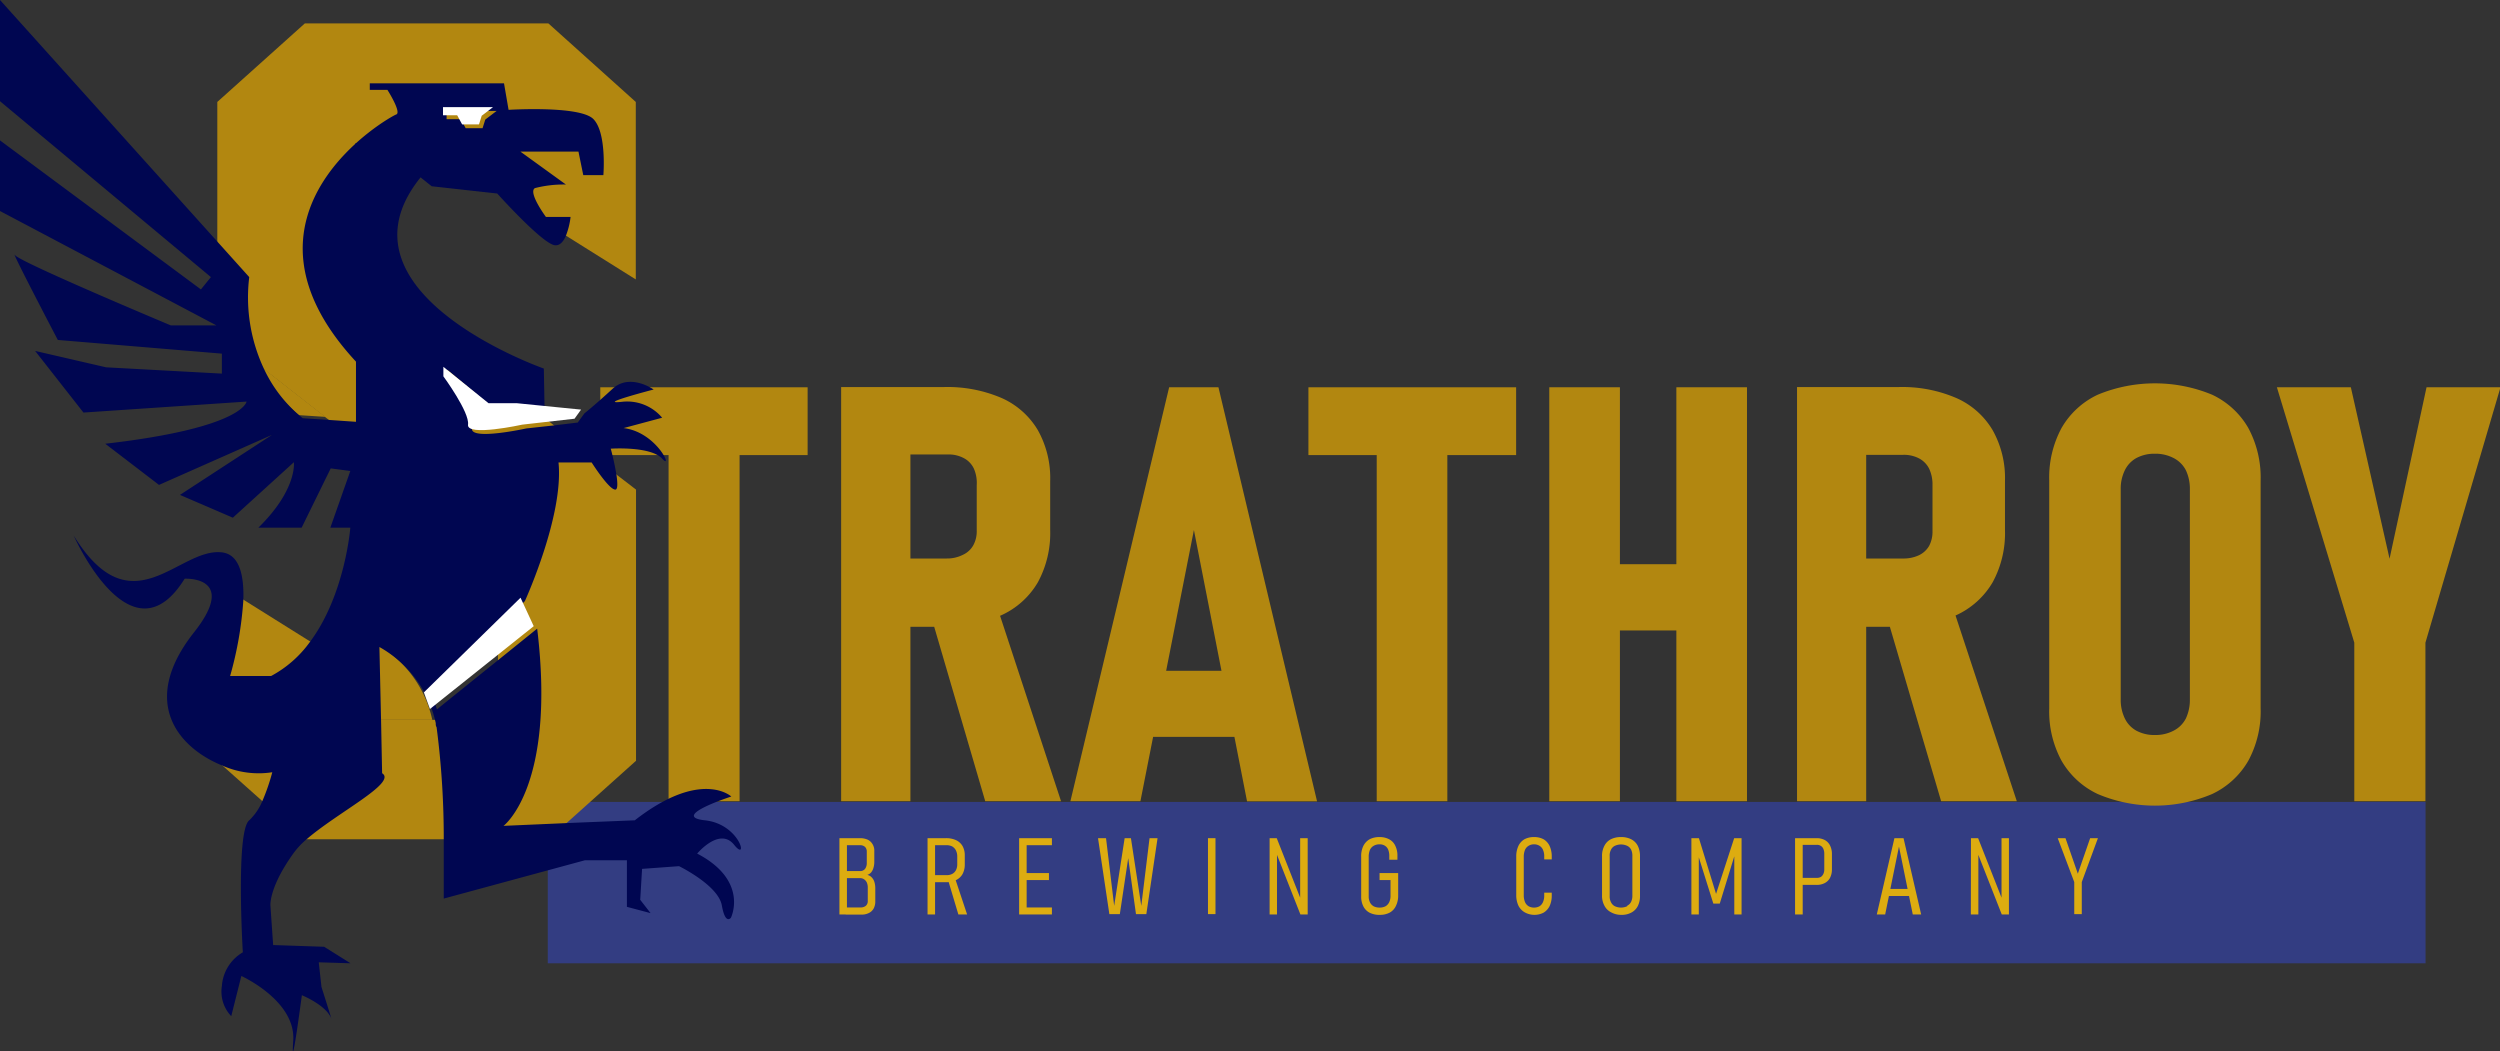<svg id="dragon" xmlns="http://www.w3.org/2000/svg" viewBox="0 0 202.82 85.3"><rect x="0" y="0" width="202.82" height="85.3" fill="#333333" stroke="none"/><defs><style>.cls-1{fill:#333d82;}.cls-2{fill:#b28710;}.cls-3{fill:#ddac10;}.cls-4{fill:#000651;}.cls-5{fill:#fff;}</style></defs><title>logo</title><rect class="cls-1" x="44.44" y="65.06" width="152.34" height="13.09"/><path class="cls-2" d="M45.58,18.91l6,3.76V8.27L44.49,1.9H24.73l-7.1,6.37V27l3.54,2.76,5.23,4.09,14,10.92V58.4H28.84V54.34l-4-2.5-5.4-3.38-1.82-1.14v14.4l.16.15L21,64.74l3.52,3.15.22.2H44.49l1.79-1.6,5.32-4.77v-22L49.75,38.3l-5.2-4.1-1.79-1.41L28.84,21.84V11.6H40.38v4.06Z"/><path class="cls-2" d="M35.07,58.4H30.64l-.13-6.17A9.34,9.34,0,0,1,35.07,58.4Z"/><path class="cls-2" d="M26.4,33.82l-2.15-.14a11.16,11.16,0,0,1-3.08-3.95Z"/><path class="cls-2" d="M48.7,31.42H65.52v5.5H48.7Zm5.54,2.82H60V65H54.24Z"/><path class="cls-2" d="M68.24,31.4h5.62V65H68.24Zm2.57,13.91h6A2.84,2.84,0,0,0,78.14,45a1.84,1.84,0,0,0,.82-.76,2.35,2.35,0,0,0,.28-1.19V39.35A2.86,2.86,0,0,0,79,38a1.85,1.85,0,0,0-.82-.84,2.6,2.6,0,0,0-1.28-.29h-6V31.4h5.7a11.13,11.13,0,0,1,4.66.89,6.46,6.46,0,0,1,2.94,2.61,7.94,7.94,0,0,1,1,4.12V43a8.35,8.35,0,0,1-1,4.24,6.59,6.59,0,0,1-3,2.69,10.72,10.72,0,0,1-4.65.92h-5.7Zm4.66,4.45,5.25-1.06L86.08,65H79.93Z"/><path class="cls-2" d="M94.85,31.42h4l8,33.59h-5.68L96.86,43,92.52,65H86.84Zm-2.56,23h9.15v5.36H92.29Z"/><path class="cls-2" d="M106.15,31.42H123v5.5H106.15Zm5.54,2.82h5.73V65h-5.73Z"/><path class="cls-2" d="M125.69,31.42h5.73V65h-5.73Zm2.73,14.35h11.25v5.38H128.42ZM136,31.42h5.73V65H136Z"/><path class="cls-2" d="M145.79,31.4h5.61V65h-5.61Zm2.56,13.91h6.05a2.89,2.89,0,0,0,1.29-.27,1.89,1.89,0,0,0,.82-.76,2.46,2.46,0,0,0,.27-1.19V39.35a3,3,0,0,0-.27-1.32,1.9,1.9,0,0,0-.82-.84,2.64,2.64,0,0,0-1.29-.29h-6.05V31.4h5.71a11.08,11.08,0,0,1,4.65.89,6.43,6.43,0,0,1,2.95,2.61,7.94,7.94,0,0,1,1,4.12V43a8.34,8.34,0,0,1-1,4.24,6.62,6.62,0,0,1-3,2.69,10.64,10.64,0,0,1-4.64.92h-5.71ZM153,49.76l5.24-1.06L163.62,65h-6.14Z"/><path class="cls-2" d="M170.19,64.42a6.64,6.64,0,0,1-2.94-2.7,8.4,8.4,0,0,1-1-4.26V39a8.47,8.47,0,0,1,1-4.28,6.64,6.64,0,0,1,2.94-2.7,12.14,12.14,0,0,1,9.27,0,6.64,6.64,0,0,1,2.94,2.7,8.47,8.47,0,0,1,1,4.28V57.46a8.4,8.4,0,0,1-1,4.26,6.64,6.64,0,0,1-2.94,2.7,11.9,11.9,0,0,1-9.27,0Zm6.15-5.14a2.29,2.29,0,0,0,1-1,3.57,3.57,0,0,0,.32-1.57v-17a3.51,3.51,0,0,0-.32-1.55,2.29,2.29,0,0,0-1-1,3.16,3.16,0,0,0-1.52-.35,3.08,3.08,0,0,0-1.5.35,2.25,2.25,0,0,0-.94,1,3.38,3.38,0,0,0-.33,1.55v17a3.44,3.44,0,0,0,.33,1.57,2.25,2.25,0,0,0,.94,1,3.08,3.08,0,0,0,1.5.35A3.16,3.16,0,0,0,176.34,59.28Z"/><path class="cls-2" d="M196.77,52.14V65H191V52.14l-6.28-20.72h6l3.14,13.91,3-13.91h6Z"/><path class="cls-3" d="M68.1,68h.61v6.19H68.1Zm.51,5.62h1.21a.65.65,0,0,0,.43-.14.5.5,0,0,0,.15-.39V72a1,1,0,0,0-.08-.41.65.65,0,0,0-.23-.26.57.57,0,0,0-.32-.09H68.61v-.57h1.16a.5.5,0,0,0,.41-.18.8.8,0,0,0,.14-.5v-.89a.53.53,0,0,0-.14-.39.57.57,0,0,0-.4-.14H68.61V68h1.15a1.48,1.48,0,0,1,.63.12.9.9,0,0,1,.4.37,1,1,0,0,1,.14.57v.83a1.64,1.64,0,0,1-.07.52,1,1,0,0,1-.19.37.69.69,0,0,1-.31.2.67.67,0,0,1,.35.19.94.94,0,0,1,.23.39,1.79,1.79,0,0,1,.07.55v1a1.2,1.2,0,0,1-.13.59.87.87,0,0,1-.39.37,1.28,1.28,0,0,1-.61.13H68.61Z"/><path class="cls-3" d="M75.25,68h.61v6.19h-.61Zm.38,3h1.14a1,1,0,0,0,.48-.1.72.72,0,0,0,.3-.3,1,1,0,0,0,.11-.48v-.63a1.09,1.09,0,0,0-.11-.5.77.77,0,0,0-.3-.32,1,1,0,0,0-.48-.1H75.63V68h1.1a1.89,1.89,0,0,1,.83.16,1.18,1.18,0,0,1,.53.48,1.5,1.5,0,0,1,.18.76v.72a1.62,1.62,0,0,1-.18.79,1.2,1.2,0,0,1-.53.49,1.76,1.76,0,0,1-.83.17h-1.1Zm1.28.38.55-.19,1,3h-.71Z"/><path class="cls-3" d="M82.68,68h.61v6.19h-.61Zm.42,0h2.24v.57H83.1Zm0,2.83h2v.57h-2Zm0,2.79h2.24v.57H83.1Z"/><path class="cls-3" d="M91.24,68h.51l.84,5.49L93.26,68h.65L93,74.16h-.84l-.63-4.54-.68,4.54H90L89.08,68h.65l.66,5.49Z"/><path class="cls-3" d="M98.61,74.16H98V68h.61Z"/><path class="cls-3" d="M103,68h.58l2,5.08-.1.12V68h.61v6.19h-.59l-2-5.09.1-.11v5.2H103Z"/><path class="cls-3" d="M113.43,70.83v1.8a1.86,1.86,0,0,1-.18.86,1.18,1.18,0,0,1-.51.55,1.66,1.66,0,0,1-.8.18,1.74,1.74,0,0,1-.82-.17,1.2,1.2,0,0,1-.51-.51,1.73,1.73,0,0,1-.18-.81V69.5a1.86,1.86,0,0,1,.17-.86,1.29,1.29,0,0,1,.51-.55,1.7,1.7,0,0,1,.81-.18,1.61,1.61,0,0,1,.78.18,1.12,1.12,0,0,1,.5.53,1.78,1.78,0,0,1,.17.83v.3h-.66v-.3a1.35,1.35,0,0,0-.09-.52.66.66,0,0,0-.27-.32.77.77,0,0,0-.43-.11.9.9,0,0,0-.48.12.74.74,0,0,0-.3.33,1.5,1.5,0,0,0-.1.55v3.23a1.07,1.07,0,0,0,.11.49.75.75,0,0,0,.3.31,1.07,1.07,0,0,0,.49.1,1,1,0,0,0,.47-.11.77.77,0,0,0,.3-.34,1.22,1.22,0,0,0,.1-.53V71.4h-.89v-.57Z"/><path class="cls-3" d="M123.67,74a1.28,1.28,0,0,1-.49-.54,2,2,0,0,1-.17-.86V69.5a2,2,0,0,1,.17-.86,1.25,1.25,0,0,1,.49-.55,1.61,1.61,0,0,1,.78-.18,1.58,1.58,0,0,1,.78.18,1.25,1.25,0,0,1,.49.55,2,2,0,0,1,.17.85v.23h-.61v-.23a1.27,1.27,0,0,0-.1-.54.7.7,0,0,0-.28-.33.79.79,0,0,0-.45-.12.78.78,0,0,0-.44.12.72.72,0,0,0-.29.33,1.5,1.5,0,0,0-.1.55v3.14a1.44,1.44,0,0,0,.1.54.75.75,0,0,0,.29.34.87.87,0,0,0,.44.11.88.88,0,0,0,.45-.11.73.73,0,0,0,.28-.34,1.27,1.27,0,0,0,.1-.54v-.22h.61v.22a2,2,0,0,1-.17.86,1.28,1.28,0,0,1-.49.54,1.58,1.58,0,0,1-.78.18A1.61,1.61,0,0,1,123.67,74Z"/><path class="cls-3" d="M130.68,74a1.21,1.21,0,0,1-.52-.53,1.68,1.68,0,0,1-.19-.84V69.46a1.71,1.71,0,0,1,.19-.84,1.21,1.21,0,0,1,.52-.53,1.78,1.78,0,0,1,.83-.18,1.76,1.76,0,0,1,.83.18,1.23,1.23,0,0,1,.53.53,1.83,1.83,0,0,1,.18.84v3.21a1.8,1.8,0,0,1-.18.84,1.23,1.23,0,0,1-.53.53,1.64,1.64,0,0,1-.83.18A1.67,1.67,0,0,1,130.68,74Zm1.33-.52a.71.71,0,0,0,.32-.32,1.12,1.12,0,0,0,.1-.5V69.44a1.13,1.13,0,0,0-.1-.51.69.69,0,0,0-.32-.31,1.19,1.19,0,0,0-1,0,.67.67,0,0,0-.31.31,1,1,0,0,0-.11.51V72.7a1,1,0,0,0,.11.5.69.69,0,0,0,.31.32,1.19,1.19,0,0,0,1,0Z"/><path class="cls-3" d="M140.69,68h.6v6.19h-.59v-5l0,.28-1.18,3.84H139l-1.18-3.76,0-.36v5h-.6V68h.61l1.39,4.52Z"/><path class="cls-3" d="M145.63,68h.62v6.19h-.62Zm.45,3.22h1.32a.67.67,0,0,0,.33-.08.63.63,0,0,0,.2-.25.86.86,0,0,0,.07-.38V69.27a.94.94,0,0,0-.07-.39.51.51,0,0,0-.2-.25.58.58,0,0,0-.33-.09h-1.32V68h1.29a1.38,1.38,0,0,1,.67.15,1,1,0,0,1,.43.45,1.51,1.51,0,0,1,.15.7v1.22a1.47,1.47,0,0,1-.15.69,1,1,0,0,1-.43.43,1.38,1.38,0,0,1-.67.15h-1.29Z"/><path class="cls-3" d="M153.69,68h.74l1.43,6.19h-.68l-1.12-5.51-1.12,5.51h-.68Zm-.64,4.12h2.11v.57h-2.11Z"/><path class="cls-3" d="M159.9,68h.58l2,5.08-.1.12V68h.6v6.19h-.58l-2-5.09.1-.11v5.2h-.61Z"/><path class="cls-3" d="M168.89,71.56v2.6h-.61v-2.6L166.94,68h.63l1,2.88,1-2.88h.63Z"/><path class="cls-4" d="M57.19,66.55c-2.89-.31,2.14-1.93,2.14-1.93s-2.44-2.27-7.83,1.93l-4.94.2L40.85,67s4.28-3.19,2.73-16l0,0-2.89,2.33-4.19,3.37-.21.17-.84.68h0L35,56.26l5.72-5.65,1.86-1.84,0,0s3.17-6.94,2.73-11.25H48s1.4,2.21,1.92,2.2c.2,0,.19-.51.1-1.14a21.9,21.9,0,0,0-.47-2.18s3.23-.22,4.17.81-.4-2.15-3.13-2.48l3.13-.84a3.71,3.71,0,0,0-3.28-1.29c-2.15.23,2.59-1,2.59-1s-1.92-1.36-3.33-.06-2.29,2-2.29,2l-.54.74-2,.24-2.18.24s-4.54,1-4.4,0-2-3.91-2-3.91V30L39.89,33h2.29l.86.09,1.14.11-.06-3.3s-17.55-6.15-10-15.51l.9.72,5.32.59s3.59,4,4.64,4.19c.41.07.7-.26.9-.69a6.08,6.08,0,0,0,.41-1.6h-2s-1.48-2-.89-2.34a9.37,9.37,0,0,1,2.51-.29l-3.69-2.67h4.71l.39,1.91h1.63s.29-3.46-.82-4.56-6.87-.74-6.87-.74l-.37-2.15H30v.53h1.43s1.18,1.85.71,2-14.43,8-3.26,20.05v4.88l-2.17-.15-2.15-.14A11.26,11.26,0,0,1,21.45,30a13.64,13.64,0,0,1-1.23-7.52l-2.31-2.57L0,0V8.21L17.11,22.48l-.81,1L0,11.39v5.73L17.56,26.4h-3.7S1.66,21.29,1.22,20.7s3.47,6.88,3.47,6.88L18,28.69v1.62L8.61,29.8,2.85,28.47l3.92,5L20,32.58S19.78,34.71,8.54,36l4.36,3.34,9.17-4.06L14.6,40.15,18.89,42l4.95-4.5s.3,2.2-2.88,5.31h3.51L26.83,38l1.59.21L26.8,42.81h1.62S28,48.27,25.13,52.1A9.29,9.29,0,0,1,22,54.84H18.67a29.54,29.54,0,0,0,1.07-6.12c.07-2-.29-3.76-1.76-3.91-3.52-.38-7.29,6.27-12-1.36.21.47,4.75,10.36,9,3.5,0,0,4.38-.24.77,4.34-4.53,5.72-1.21,9.43,2.34,10.84a7.21,7.21,0,0,0,4,.52A16.6,16.6,0,0,1,21.28,65a4.58,4.58,0,0,1-1.06,1.55c-1.11.88-.52,10.71-.52,10.71A3.43,3.43,0,0,0,18,80a2.89,2.89,0,0,0,.76,2.44l.82-3.26s4.43,2,4.21,5.25.7-3.69.7-3.69,2,.81,2.4,1.92c-.19-.65-.81-2.59-.81-2.59l-.22-2,2.58.08-2.14-1.34-4.14-.14-.22-3.18s-.16-1.43,1.85-4.24a6.42,6.42,0,0,1,1-1.09c2.54-2.23,7.45-4.65,6.21-5.43l-.08-4.07-.14-6.17a9.34,9.34,0,0,1,4.57,6.17c0,.11,0,.23.07.34A69.43,69.43,0,0,1,36,68.35c0,2.58,0,4.55,0,4.55l11.46-3.11h3.4v3.78l1.92.51L51.94,73l.15-2.51,3-.22s3.18,1.55,3.47,3.18.74,1,.74,1,1.48-3-2.74-5.2c0,0,1.82-2.19,3-.71S60.07,66.86,57.19,66.55ZM36.23,9h4.06l-.92.7-.22.7H37.78l-.41-.73H36.23Z"/><polygon class="cls-5" points="40 8.69 39.08 9.39 38.86 10.09 37.49 10.09 37.09 9.35 35.94 9.35 35.94 8.69 40 8.69"/><path class="cls-5" d="M47.14,33.23l-.53.74-4.24.48s-4.54,1-4.4,0-2-3.92-2-3.92v-.77l3.66,2.95h2.29l2,.2v0Z"/><polygon class="cls-5" points="43.3 50.8 34.88 57.52 34.39 56.17 42.23 48.49 43.3 50.8"/></svg>